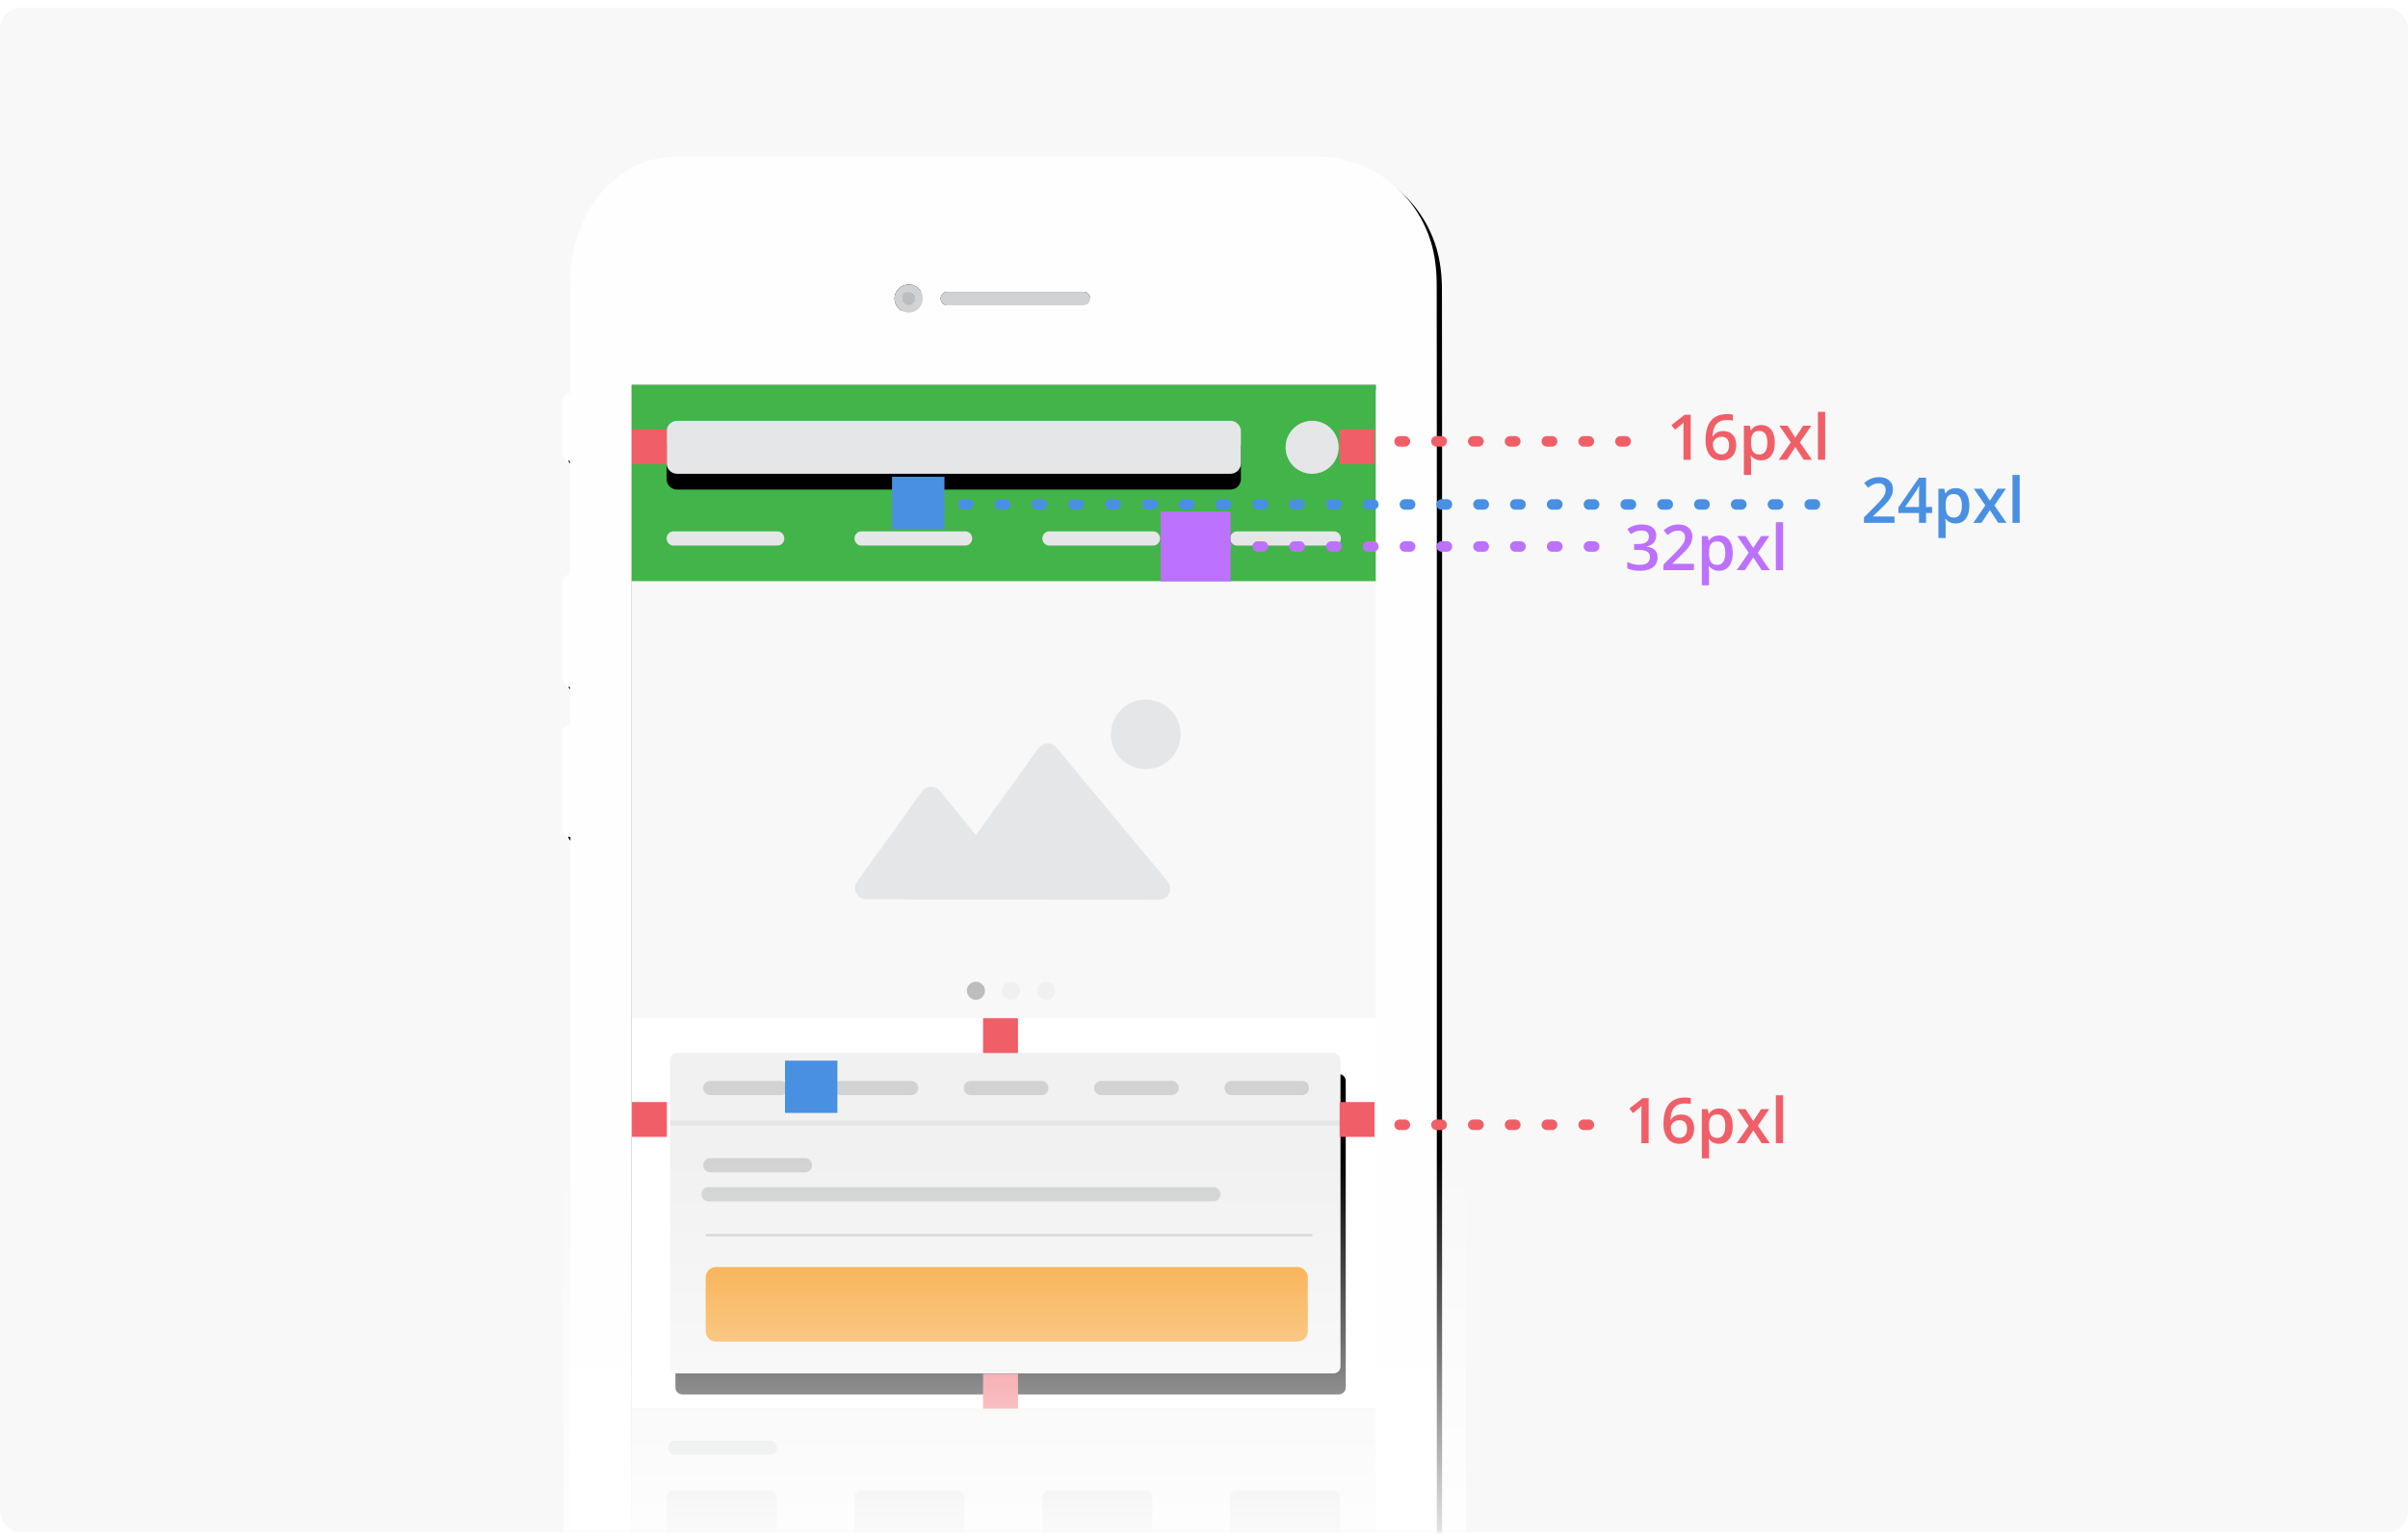 <svg xmlns="http://www.w3.org/2000/svg" xmlns:xlink="http://www.w3.org/1999/xlink" width="258px" height="165px" viewBox="0 0 458 290">
    <defs>
        <rect id="a" width="458" height="290" rx="4"/>
        <path id="d" d="M13.15 293.192h141.515V43.64H13.151v249.552zm52.682-268.66a2.678 2.678 0 0 1 2.682 2.674c0 1.478-1.2 2.676-2.682 2.676a2.679 2.679 0 0 1-2.682-2.676c0-1.477 1.2-2.675 2.682-2.675zm7.358 1.404h25.873c.7 0 1.274.572 1.274 1.27 0 .7-.574 1.27-1.274 1.27H73.19c-.7 0-1.274-.57-1.274-1.27 0-.698.574-1.27 1.274-1.27zm93.092 76.05c0-25.83.014-51.662-.027-77.493-.003-2.091-.19-4.226-.636-6.266C163.465 8.364 154.822.123 142.86.163c-26.732.09-53.464.028-80.196.028C49.1.19 35.538.196 21.975.188c-5.523-.003-10.12 2.08-13.874 6.074-1.833 1.949-3.246 4.175-4.337 6.611-1.568 3.5-2.257 7.185-2.27 10.998-.02 6.47-.005 12.94-.005 19.41v1.792C.07 45.75.032 45.768.023 47.13c-.018 2.99.024 5.98-.022 8.97-.017 1.064.28 1.805 1.384 2v21.592c-1.444.082-1.368 1.09-1.368 2.042C.014 87.42.032 93.105 0 98.79c-.006 1.115.123 2.05 1.398 2.292v7.31c-1.185.057-1.393.776-1.39 1.723.016 5.93.018 11.862 0 17.792-.003.965.268 1.635 1.48 1.717v184.131c0 .638-.01 1.275.003 1.912.107 5.417 1.449 10.472 4.61 14.937 3.86 5.45 8.996 8.67 15.861 8.67 40.443.006 80.886.006 121.328-.009 1.273 0 2.57-.06 3.813-.303 8.307-1.62 14.04-6.439 17.36-14.15 1.397-3.246 1.824-6.683 1.823-10.196-.007-70.877-.005-141.754-.005-212.63z"/>
        <filter id="c" width="115%" height="107.4%" x="-6.9%" y="-3.4%" filterUnits="objectBoundingBox">
            <feOffset dx="1" dy="1" in="SourceAlpha" result="shadowOffsetOuter1"/>
            <feGaussianBlur in="shadowOffsetOuter1" result="shadowBlurOuter1" stdDeviation="4"/>
            <feColorMatrix in="shadowBlurOuter1" values="0 0 0 0 0 0 0 0 0 0 0 0 0 0 0 0 0 0 0.15 0"/>
        </filter>
        <path id="f" d="M146.624 231.667H21.8a1.334 1.334 0 0 1-1.336-1.332v-58.286c0-.736.599-1.332 1.336-1.332h124.823c.738 0 1.336.596 1.336 1.332v58.286c0 .736-.598 1.332-1.336 1.332"/>
        <filter id="e" width="117.3%" height="136.1%" x="-7.8%" y="-11.5%" filterUnits="objectBoundingBox">
            <feOffset dx="1" dy="4" in="SourceAlpha" result="shadowOffsetOuter1"/>
            <feGaussianBlur in="shadowOffsetOuter1" result="shadowBlurOuter1" stdDeviation="3"/>
            <feColorMatrix in="shadowBlurOuter1" values="0 0 0 0 0 0 0 0 0 0 0 0 0 0 0 0 0 0 0.15 0"/>
        </filter>
        <path id="h" d="M107.23 10.406H2.02a2.001 2.001 0 0 1-2.004-2V2.325C.016 1.22.913.326 2.02.326h105.21c1.107 0 2.004.894 2.004 1.998v6.083a2.001 2.001 0 0 1-2.004 1.999"/>
        <filter id="g" width="116.5%" height="278.6%" x="-8.2%" y="-59.5%" filterUnits="objectBoundingBox">
            <feOffset dy="3" in="SourceAlpha" result="shadowOffsetOuter1"/>
            <feGaussianBlur in="shadowOffsetOuter1" result="shadowBlurOuter1" stdDeviation="2.5"/>
            <feColorMatrix in="shadowBlurOuter1" values="0 0 0 0 0 0 0 0 0 0 0 0 0 0 0 0 0 0 0.15 0"/>
        </filter>
        <linearGradient id="i" x1="50%" x2="50%" y1="0%" y2="50%">
            <stop offset="0%" stop-color="#FFF" stop-opacity="0"/>
            <stop offset="100%" stop-color="#FFF"/>
        </linearGradient>
    </defs>
    <g fill="none" fill-rule="evenodd">
        <mask id="b" fill="#fff">
            <use xlink:href="#a"/>
        </mask>
        <use fill="#F8F8F8" xlink:href="#a"/>
        <g mask="url(#b)">
            <g transform="translate(107 28.127)">
                <use fill="#000" filter="url(#c)" xlink:href="#d"/>
                <use fill="#FEFEFE" xlink:href="#d"/>
            </g>
            <path fill="#D0D2D3" d="M172.832 54.063c.703 0 1.274.569 1.274 1.27 0 .702-.57 1.271-1.274 1.271a1.272 1.272 0 0 1-1.274-1.27c0-.702.57-1.271 1.274-1.271m0 3.946a2.679 2.679 0 0 0 2.682-2.676c0-1.477-1.2-2.674-2.682-2.674a2.678 2.678 0 0 0-2.682 2.674c0 1.478 1.2 2.676 2.682 2.676"/>
            <path fill="#BBBDBF" d="M172.832 56.604c.703 0 1.274-.569 1.274-1.27 0-.703-.57-1.27-1.274-1.27-.703 0-1.274.567-1.274 1.27 0 .701.57 1.27 1.274 1.27"/>
            <path fill="#D0D2D3" d="M180.19 56.604h25.873c.7 0 1.274-.571 1.274-1.27 0-.7-.573-1.27-1.274-1.27H180.19c-.7 0-1.274.57-1.274 1.27 0 .699.573 1.27 1.274 1.27"/>
            <path fill="#FFF" d="M120.15 321.32h141.515V71.766H120.151z"/>
            <path fill="#42B449" d="M120.15 109.14h141.515V71.768H120.151z"/>
            <path fill="#F8F8F8" d="M120.15 192.182h141.515v-83.04H120.151z"/>
            <g transform="translate(107 28.127)">
                <use fill="#000" filter="url(#e)" xlink:href="#f"/>
                <use fill="#F1F1F2" xlink:href="#f"/>
            </g>
            <path fill="#F1F1F2" d="M120.15 314.544h141.515v-48.179H120.151z"/>
            <g transform="translate(126.782 78.264)">
                <use fill="#000" filter="url(#g)" xlink:href="#h"/>
                <use fill="#E5E6E7" xlink:href="#h"/>
            </g>
            <path fill="#E5E6E7" d="M147.835 102.327h-19.702a1.334 1.334 0 0 1-1.336-1.332v-.043c0-.736.599-1.333 1.336-1.333h19.702c.739 0 1.336.597 1.336 1.333v.043c0 .736-.597 1.332-1.336 1.332M183.568 102.327h-19.703a1.334 1.334 0 0 1-1.335-1.332v-.043c0-.736.598-1.333 1.335-1.333h19.703c.738 0 1.336.597 1.336 1.333v.043c0 .736-.598 1.332-1.336 1.332M219.3 102.327h-19.702a1.334 1.334 0 0 1-1.336-1.332v-.043c0-.736.598-1.333 1.336-1.333H219.3c.738 0 1.336.597 1.336 1.333v.043c0 .736-.598 1.332-1.336 1.332M253.697 102.327H235.33a1.334 1.334 0 0 1-1.336-1.332v-.043c0-.736.599-1.333 1.336-1.333h18.367c.738 0 1.335.597 1.335 1.333v.043c0 .736-.597 1.332-1.335 1.332M254.619 83.63a5.046 5.046 0 0 1-5.053 5.04 5.046 5.046 0 0 1-5.053-5.04 5.046 5.046 0 0 1 5.053-5.04 5.046 5.046 0 0 1 5.053 5.04M163.669 169.3c.318.19.702.308 1.086.314l16.218.023 39.46.053a2.119 2.119 0 0 0 1.935-1.238 2.071 2.071 0 0 0-.286-2.26l-21.165-25.448c-.416-.52-1.064-.793-1.73-.777-.65.03-1.266.343-1.654.88L185.607 157.4l-6.83-8.417a2.093 2.093 0 0 0-1.718-.773 2.176 2.176 0 0 0-1.691.88l-12.335 17.129a2.092 2.092 0 0 0-.17 2.213c.177.383.474.673.806.869M217.902 144.85c3.663.002 6.626-2.954 6.633-6.601.007-3.65-2.961-6.61-6.612-6.616-3.66-.004-6.634 2.946-6.64 6.595-.003 3.653 2.958 6.61 6.619 6.622"/>
            <path fill="#D0D2D3" d="M148.503 206.86h-13.407a1.334 1.334 0 0 1-1.336-1.333v-.043c0-.736.597-1.332 1.336-1.332h13.407c.738 0 1.336.596 1.336 1.332v.043c0 .737-.598 1.333-1.336 1.333M173.286 206.86h-13.408a1.334 1.334 0 0 1-1.336-1.333v-.043c0-.736.598-1.332 1.336-1.332h13.408c.738 0 1.336.596 1.336 1.332v.043c0 .737-.598 1.333-1.336 1.333M153.116 221.547h-18.02a1.334 1.334 0 0 1-1.337-1.332v-.044c0-.736.599-1.332 1.336-1.332h18.021c.738 0 1.336.596 1.336 1.332v.044c0 .736-.598 1.332-1.336 1.332M230.79 227.065h-96.02a1.334 1.334 0 0 1-1.336-1.332v-.044c0-.736.598-1.332 1.336-1.332h96.02c.738 0 1.336.596 1.336 1.332v.044c0 .736-.598 1.332-1.336 1.332M146.437 275.28h-18.021a1.334 1.334 0 0 1-1.336-1.332v-.043c0-.736.598-1.333 1.336-1.333h18.021c.738 0 1.336.597 1.336 1.333v.043c0 .736-.598 1.333-1.336 1.333"/>
            <path fill="#F69B22" d="M246.731 253.743H136.22a2.001 2.001 0 0 1-2.004-1.999v-10.183c0-1.104.897-1.999 2.004-1.999h110.512c1.107 0 2.004.895 2.004 1.999v10.183a2.001 2.001 0 0 1-2.004 1.999"/>
            <path fill="#D0D2D3" d="M198.068 206.86h-13.407a1.334 1.334 0 0 1-1.336-1.333v-.043c0-.736.598-1.332 1.336-1.332h13.407c.739 0 1.336.596 1.336 1.332v.043c0 .737-.597 1.333-1.336 1.333M222.851 206.86h-13.408a1.334 1.334 0 0 1-1.336-1.333v-.043c0-.736.598-1.332 1.336-1.332h13.408c.738 0 1.336.596 1.336 1.332v.043c0 .737-.598 1.333-1.336 1.333M247.634 206.86h-13.408a1.334 1.334 0 0 1-1.336-1.333v-.043c0-.736.598-1.332 1.336-1.332h13.408c.738 0 1.335.596 1.335 1.332v.043c0 .737-.597 1.333-1.335 1.333"/>
            <path stroke="#E5E6E7" d="M127.465 212.168h127.567"/>
            <path stroke="#D0D2D3" stroke-width=".5" d="M134.196 233.487h115.441"/>
            <g fill="#D0D2D3">
                <path d="M146.406 295.437h-18.273a1.334 1.334 0 0 1-1.336-1.332v-10.721c0-.736.599-1.333 1.336-1.333h18.273c.738 0 1.336.597 1.336 1.333v10.72c0 .737-.598 1.333-1.336 1.333M182.12 295.437h-18.273a1.334 1.334 0 0 1-1.336-1.332v-10.721c0-.736.599-1.333 1.336-1.333h18.273c.738 0 1.336.597 1.336 1.333v10.72c0 .737-.598 1.333-1.336 1.333M217.834 295.437H199.56a1.334 1.334 0 0 1-1.336-1.332v-10.721c0-.736.598-1.333 1.336-1.333h18.273c.738 0 1.336.597 1.336 1.333v10.72c0 .737-.598 1.333-1.336 1.333M253.548 295.437h-18.273a1.334 1.334 0 0 1-1.336-1.332v-10.721c0-.736.598-1.333 1.336-1.333h18.273c.738 0 1.335.597 1.335 1.333v10.72c0 .737-.597 1.333-1.335 1.333"/>
            </g>
            <path fill="#BBBDBF" d="M187.332 187.007c0 .945-.767 1.71-1.714 1.71a1.713 1.713 0 0 1-1.715-1.71c0-.945.768-1.71 1.715-1.71.947 0 1.714.765 1.714 1.71"/>
            <path fill="#F0F0F1" d="M194.011 187.007c0 .945-.767 1.71-1.714 1.71a1.713 1.713 0 0 1-1.715-1.71c0-.945.768-1.71 1.715-1.71.947 0 1.714.765 1.714 1.71M200.69 187.007c0 .945-.767 1.71-1.714 1.71a1.713 1.713 0 0 1-1.715-1.71c0-.945.769-1.71 1.715-1.71.947 0 1.715.765 1.715 1.71"/>
            <path fill="#F05F68" d="M120.189 80.215h6.647v6.63h-6.647zM120.189 208.173h6.647v6.63h-6.647zM186.976 192.224h6.647v6.63h-6.647z"/>
            <path fill="#4A90E2" d="M169.663 89.239h9.971v9.946h-9.971zM149.305 200.3h9.971v9.946h-9.971z"/>
            <path fill="#BD71FF" d="M220.764 95.87h13.295v13.261h-13.295z"/>
            <path fill="#F05F68" d="M186.976 259.859h6.647v6.63h-6.647zM254.798 80.215h6.647v6.63h-6.647zM254.798 208.173h6.647v6.63h-6.647z"/>
            <path fill="url(#i)" d="M.128 190.781h171.679V350.77H.128z" transform="translate(107 28)"/>
            <path fill="#F05F68" d="M321.57 86h-1.377v-5.531c0-.66.016-1.184.047-1.57-.09.093-.2.197-.33.31-.132.113-.57.473-1.316 1.078l-.692-.873 2.52-1.98h1.148V86zm2.83-3.65c0-3.352 1.366-5.028 4.096-5.028.43 0 .793.033 1.09.1v1.148a3.72 3.72 0 0 0-1.031-.129c-.918 0-1.608.246-2.069.739-.46.492-.71 1.28-.75 2.367h.07c.184-.317.442-.562.774-.735.332-.174.723-.261 1.172-.261.777 0 1.383.238 1.816.715.434.476.65 1.123.65 1.94 0 .898-.25 1.607-.752 2.129-.502.521-1.187.782-2.054.782-.613 0-1.146-.147-1.6-.442-.453-.295-.801-.725-1.045-1.29-.245-.564-.367-1.242-.367-2.035zm2.989 2.63c.472 0 .837-.152 1.092-.457.256-.304.384-.74.384-1.306 0-.492-.12-.88-.36-1.16-.24-.282-.6-.422-1.081-.422-.297 0-.57.063-.82.19s-.448.301-.592.522c-.145.22-.217.446-.217.676 0 .551.15 1.015.448 1.392.299.377.68.565 1.146.565zm7.582 1.137c-.82 0-1.457-.295-1.91-.885h-.082c.054.547.082.88.082.997v2.654h-1.377V79.52h1.113c.031.12.096.41.193.867h.07c.43-.657 1.075-.985 1.934-.985.809 0 1.439.293 1.89.88.451.585.677 1.407.677 2.466 0 1.059-.23 1.885-.689 2.479-.459.593-1.093.89-1.901.89zm-.334-5.59c-.547 0-.947.16-1.199.48-.251.321-.377.833-.377 1.536v.205c0 .79.125 1.36.375 1.714.25.353.658.53 1.224.53.477 0 .844-.195 1.102-.586.258-.39.386-.947.386-1.67 0-.726-.127-1.276-.383-1.65-.256-.372-.632-.559-1.128-.559zm5.965 2.162l-2.174-3.17h1.57l1.477 2.268 1.488-2.267h1.558l-2.18 3.17 2.292 3.31h-1.559l-1.6-2.426L339.882 86h-1.559l2.28-3.31zM347.146 86h-1.376v-9.117h1.376V86zM313.57 216h-1.377v-5.531c0-.66.016-1.184.047-1.57-.09.093-.2.197-.33.31-.132.113-.57.473-1.316 1.078l-.692-.873 2.52-1.98h1.148V216zm2.83-3.65c0-3.352 1.366-5.028 4.096-5.028.43 0 .793.033 1.09.1v1.148a3.72 3.72 0 0 0-1.031-.129c-.918 0-1.608.246-2.069.739-.46.492-.71 1.28-.75 2.367h.07c.184-.317.442-.562.774-.735.332-.174.723-.261 1.172-.261.777 0 1.383.238 1.816.715.434.476.65 1.123.65 1.94 0 .898-.25 1.607-.752 2.129-.502.521-1.187.782-2.054.782-.613 0-1.146-.147-1.6-.442-.453-.295-.801-.725-1.045-1.29-.245-.564-.367-1.242-.367-2.035zm2.989 2.63c.472 0 .837-.152 1.092-.457.256-.304.384-.74.384-1.306 0-.492-.12-.88-.36-1.16-.24-.282-.6-.422-1.081-.422-.297 0-.57.063-.82.19s-.448.301-.592.522c-.145.22-.217.446-.217.676 0 .551.15 1.015.448 1.392.299.377.68.565 1.146.565zm7.582 1.137c-.82 0-1.457-.295-1.91-.885h-.082c.054.547.082.88.082.997v2.654h-1.377v-9.363h1.113c.031.12.096.41.193.867h.07c.43-.657 1.075-.985 1.934-.985.809 0 1.439.293 1.89.88.451.585.677 1.407.677 2.466 0 1.059-.23 1.885-.689 2.479-.459.593-1.093.89-1.901.89zm-.334-5.59c-.547 0-.947.16-1.199.48-.251.321-.377.833-.377 1.536v.205c0 .79.125 1.36.375 1.714.25.353.658.53 1.224.53.477 0 .844-.195 1.102-.586.258-.39.386-.947.386-1.67 0-.726-.127-1.276-.383-1.65-.256-.372-.632-.559-1.128-.559zm5.965 2.162l-2.174-3.17h1.57l1.477 2.268 1.488-2.267h1.558l-2.18 3.17 2.292 3.31h-1.559l-1.6-2.426-1.593 2.426h-1.559l2.28-3.31zm6.544 3.311h-1.376v-9.117h1.376V216z"/>
            <path fill="#4A90E2" d="M360.334 98h-5.807v-1.043l2.21-2.22c.652-.669 1.084-1.142 1.297-1.422.213-.279.368-.542.466-.788.098-.246.146-.51.146-.79 0-.387-.116-.692-.348-.915-.233-.222-.554-.334-.964-.334-.328 0-.646.06-.952.182-.307.121-.661.34-1.064.656l-.744-.908c.477-.402.94-.688 1.389-.855.45-.168.928-.252 1.435-.252.797 0 1.436.208 1.916.624.48.416.721.975.721 1.678 0 .387-.07.754-.208 1.102a4.477 4.477 0 0 1-.639 1.075c-.287.37-.764.868-1.432 1.497l-1.488 1.442v.058h4.066V98zm7.154-1.87h-1.154V98h-1.342v-1.87h-3.914v-1.06l3.914-5.66h1.342v5.578h1.154v1.143zm-2.496-1.142v-2.15c0-.766.02-1.393.059-1.881h-.047c-.11.258-.281.57-.516.938l-2.127 3.093h2.631zm6.979 3.13c-.82 0-1.457-.296-1.91-.886h-.082c.054.547.082.88.082.997v2.654h-1.377V91.52h1.113c.031.12.096.41.193.867h.07c.43-.657 1.075-.985 1.934-.985.809 0 1.439.293 1.89.88.451.585.677 1.407.677 2.466 0 1.059-.23 1.885-.689 2.479-.459.593-1.093.89-1.901.89zm-.334-5.59c-.547 0-.947.16-1.199.48-.251.32-.377.832-.377 1.535v.205c0 .79.125 1.36.375 1.714.25.353.658.53 1.224.53.477 0 .844-.195 1.102-.586.258-.39.386-.947.386-1.67 0-.726-.127-1.276-.383-1.65-.256-.372-.632-.559-1.128-.559zm5.965 2.161l-2.174-3.17h1.57l1.477 2.268 1.488-2.267h1.558l-2.18 3.17 2.292 3.31h-1.559l-1.6-2.426L376.882 98h-1.559l2.28-3.31zM384.146 98h-1.376v-9.117h1.376V98z"/>
            <path fill="#BD71FF" d="M315.012 100.402c0 .543-.158.995-.475 1.357-.316.361-.762.604-1.336.73v.046c.688.086 1.203.3 1.547.642.344.342.516.796.516 1.362 0 .824-.291 1.46-.873 1.907-.582.448-1.41.671-2.485.671-.949 0-1.75-.154-2.402-.463v-1.224a5.487 5.487 0 0 0 2.326.562c.664 0 1.16-.123 1.488-.369.328-.246.493-.627.493-1.143 0-.457-.182-.792-.545-1.007-.364-.215-.934-.323-1.711-.323h-.744v-1.119h.755c1.368 0 2.051-.472 2.051-1.418 0-.367-.119-.65-.357-.85-.239-.199-.59-.298-1.055-.298-.324 0-.637.046-.937.138-.301.091-.657.27-1.067.536l-.674-.961c.786-.578 1.698-.867 2.737-.867.863 0 1.537.185 2.021.556.485.371.727.883.727 1.535zm7.172 6.598h-5.807v-1.043l2.209-2.22c.652-.669 1.085-1.142 1.298-1.422.213-.279.368-.542.466-.788.097-.246.146-.51.146-.79 0-.387-.116-.692-.349-.915-.232-.222-.553-.334-.963-.334-.329 0-.646.06-.953.182-.306.121-.66.34-1.063.656l-.744-.908c.476-.402.94-.688 1.388-.856.45-.167.928-.251 1.436-.251.797 0 1.436.208 1.916.624.48.416.72.975.72 1.678 0 .387-.069.754-.207 1.102a4.477 4.477 0 0 1-.639 1.075c-.287.37-.765.868-1.433 1.497l-1.488 1.442v.058h4.067V107zm4.787.117c-.82 0-1.457-.295-1.91-.885h-.082c.054.547.082.88.082.997v2.654h-1.377v-9.363h1.113c.031.12.096.41.193.867h.07c.43-.657 1.075-.985 1.934-.985.809 0 1.439.293 1.89.88.451.585.677 1.407.677 2.466 0 1.059-.23 1.885-.689 2.479-.459.593-1.093.89-1.901.89zm-.334-5.59c-.547 0-.947.16-1.199.48-.251.321-.377.833-.377 1.536v.205c0 .79.125 1.36.375 1.714.25.353.658.53 1.224.53.477 0 .844-.195 1.102-.586.258-.39.386-.947.386-1.67 0-.726-.127-1.276-.383-1.65-.256-.372-.632-.559-1.128-.559zm5.965 2.162l-2.174-3.17h1.57l1.477 2.268 1.488-2.267h1.558l-2.18 3.17 2.292 3.31h-1.559l-1.6-2.426-1.593 2.426h-1.559l2.28-3.31zm6.544 3.311h-1.376v-9.117h1.376V107z"/>
            <path stroke="#F05F68" stroke-dasharray="1,6" stroke-linecap="round" stroke-linejoin="bevel" stroke-width="2" d="M259.206 82.5h53.383M259.207 212.5H305"/>
            <path stroke="#BD71FF" stroke-dasharray="1,6" stroke-linecap="round" stroke-linejoin="bevel" stroke-width="2" d="M232.209 102.5h72.582"/>
            <path stroke="#4A90E2" stroke-dasharray="1,6" stroke-linecap="round" stroke-linejoin="bevel" stroke-width="2" d="M176.207 94.5h173.618"/>
        </g>
    </g>
</svg>
